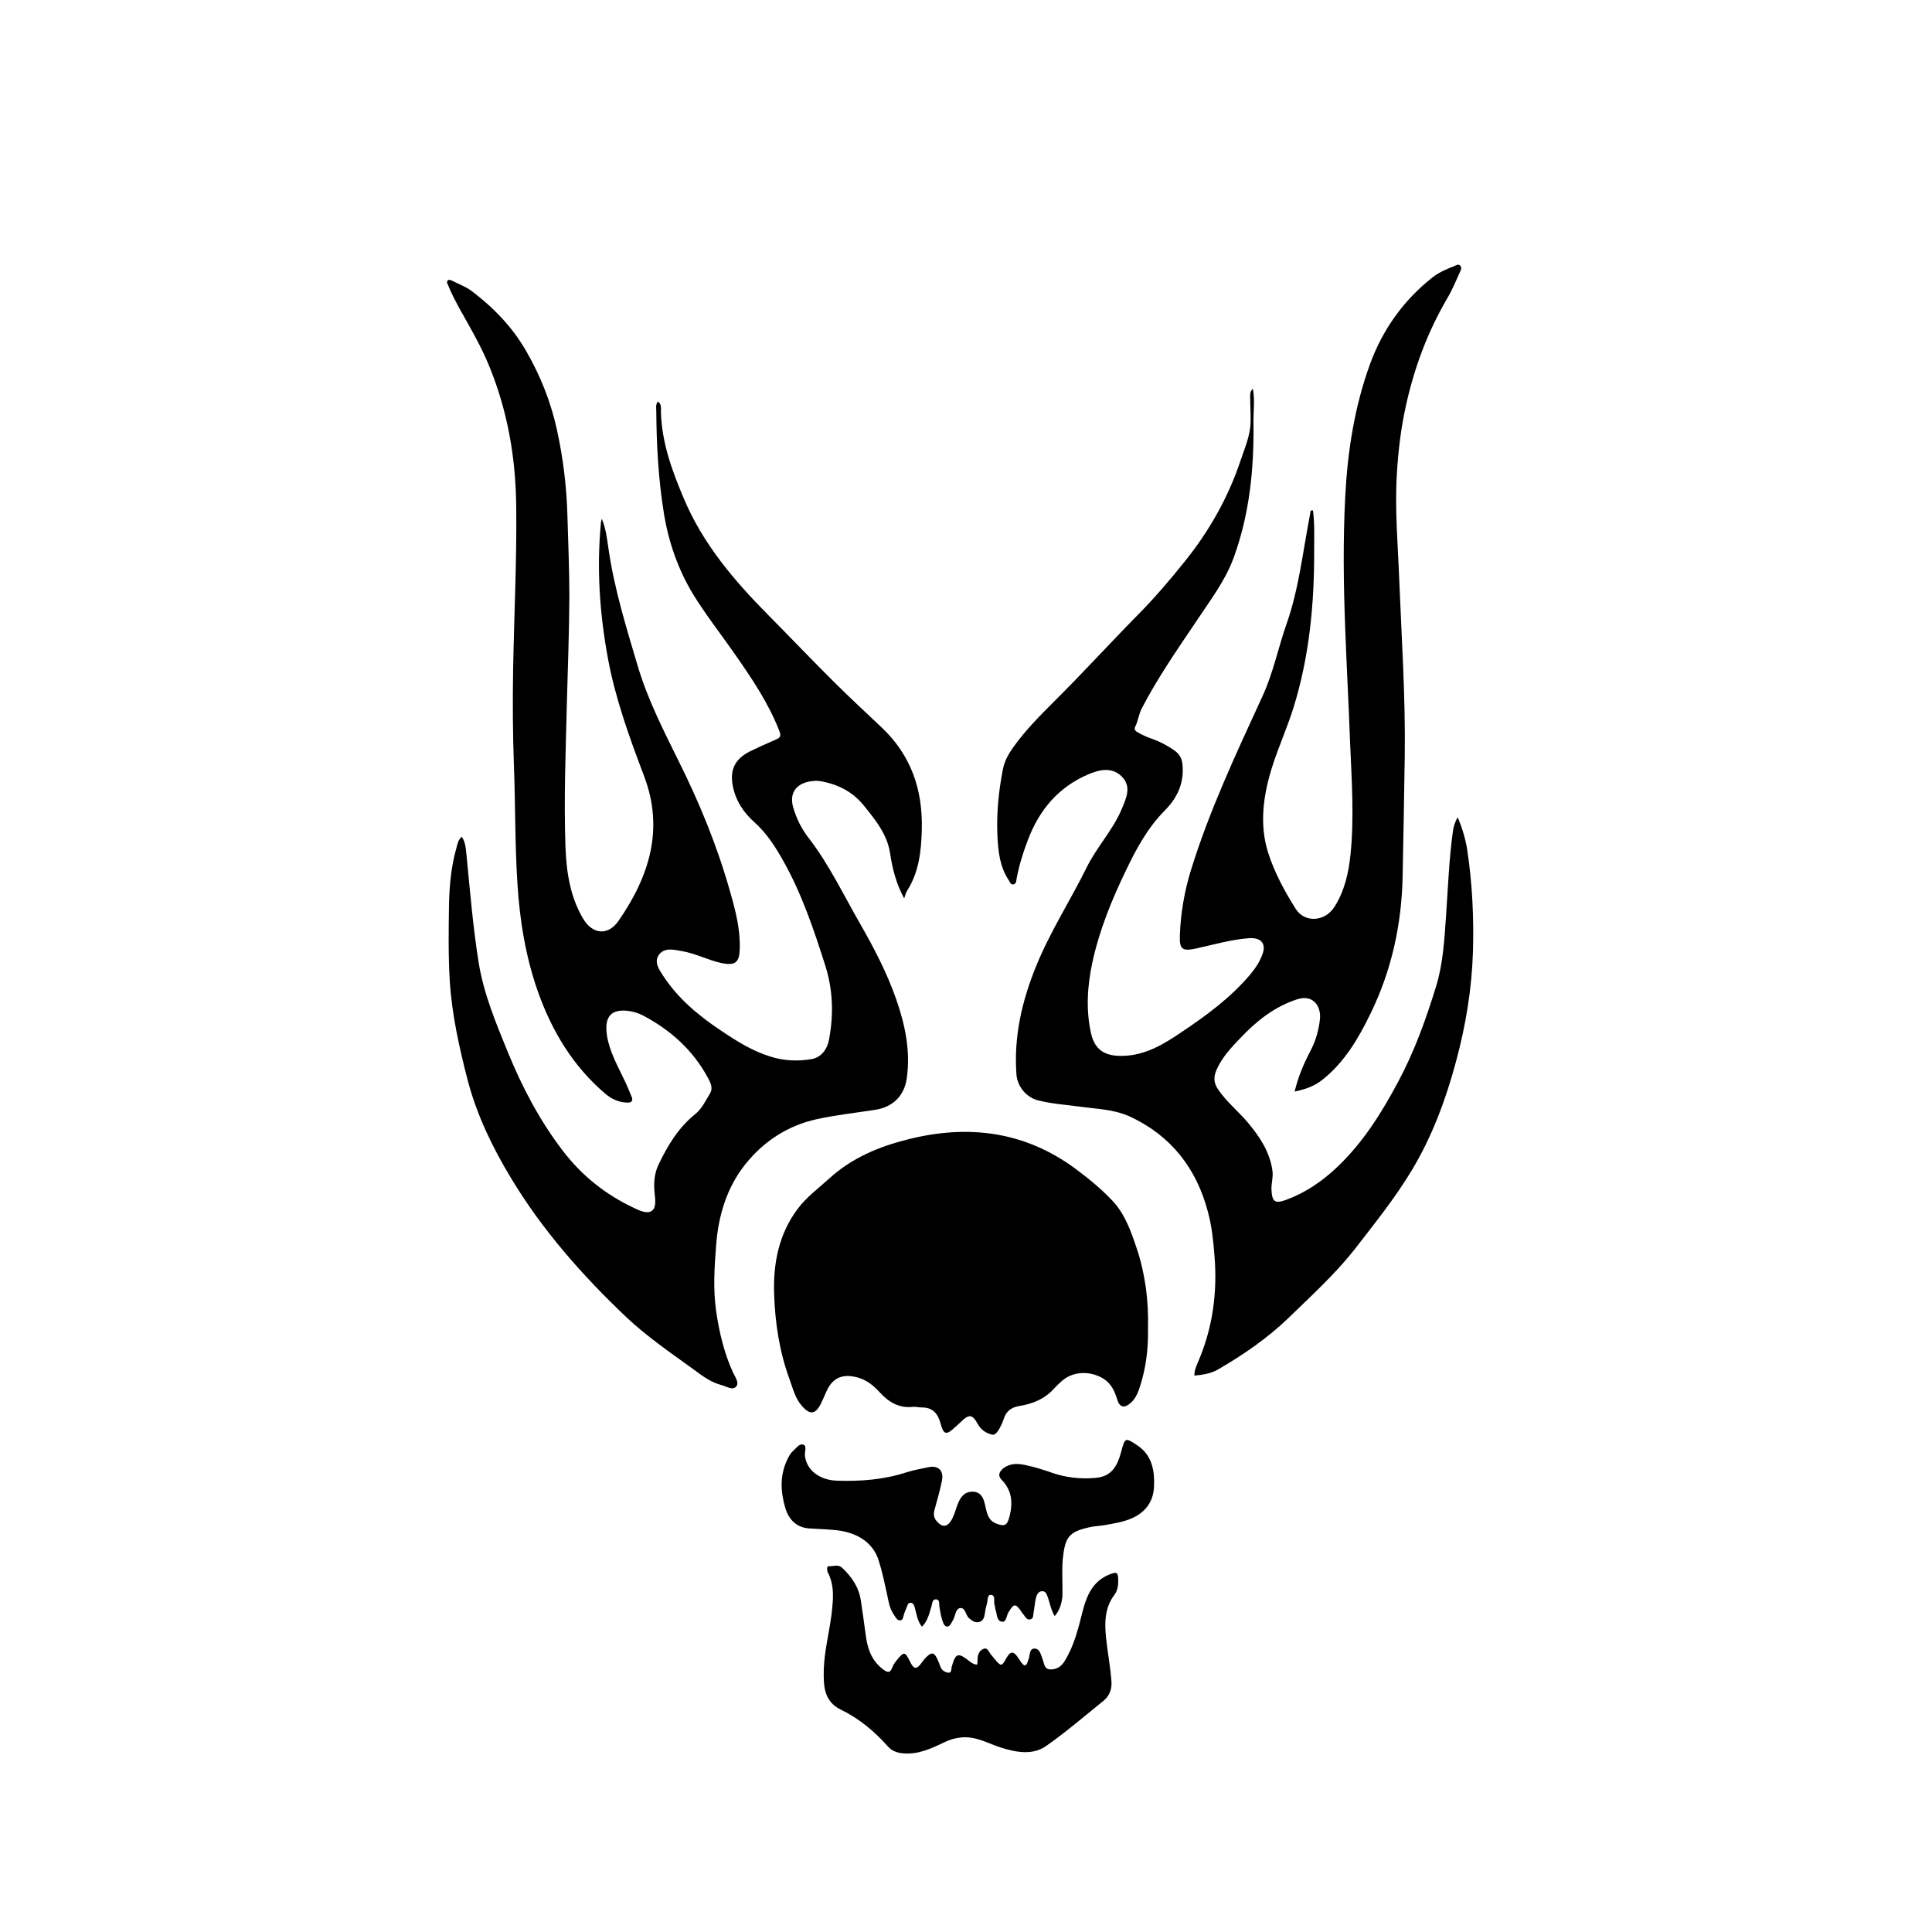 <?xml version="1.0" encoding="utf-8"?>
<!-- Generator: Adobe Illustrator 26.0.1, SVG Export Plug-In . SVG Version: 6.00 Build 0)  -->
<svg version="1.1" id="Слой_1" xmlns="http://www.w3.org/2000/svg" xmlns:xlink="http://www.w3.org/1999/xlink" x="0px" y="0px"
	 viewBox="0 0 1000 1000" style="enable-background:new 0 0 1000 1000;" xml:space="preserve">
<g>
	<path d="M311.5,268.5c2.2,5.5,2.7,10.4,3.4,15.2c3,21,9.3,41.2,15.3,61.4c5.1,17,13.1,32.7,20.9,48.5
		c10.9,21.8,20.1,44.2,26.7,67.6c2.8,9.7,5.4,19.6,5.1,29.9c-0.2,7.1-2.3,8.8-9.4,7.4c-7-1.5-13.4-5-20.5-6.2
		c-4.1-0.7-8.8-2-11.7,1.6c-3.1,3.9-0.2,7.9,2.1,11.4c7.7,11.7,18.3,20.5,29.9,28.2c8,5.4,16.1,10.5,25.5,13.4
		c7,2.2,14.1,2.5,21.2,1.3c5.2-0.9,8.2-5.2,9.1-10.1c2.4-12.8,2.1-25.6-1.9-38.2c-5.9-18.6-12.1-37-21.6-54
		c-4.1-7.3-8.6-14.5-15.1-20.3c-5.8-5.2-9.9-11.4-11.3-19.3c-1.4-7.9,1.2-13.5,9-17.4c4.5-2.2,9-4.2,13.6-6.2c2.3-1,2.5-2,1.5-4.6
		c-5.7-14.5-14.4-27.3-23.2-39.9c-7.1-10.2-14.9-20.1-21.4-30.7c-7.8-12.9-12.7-27.1-15.1-42c-2.8-17.4-3.8-35-3.9-52.6
		c0-1.6-0.5-3.3,0.8-5.1c2.2,1.5,1.5,4,1.6,5.8c0.5,15.6,5.7,29.9,11.7,44.1c9.9,23.7,26.1,42.7,43.8,60.6
		c11.6,11.7,22.9,23.6,34.6,35.2c7.8,7.7,15.8,15.2,23.8,22.7c15.6,14.6,21.8,32.7,21.1,53.9c-0.3,11-1.6,21.5-7.6,31
		c-0.7,1.1-0.9,2.3-1.5,3.9c-4.1-7.5-6.1-15.3-7.3-23.4c-1.5-9.9-7.8-17.5-13.8-24.9c-5.8-7.1-13.5-10.9-22.5-12.4
		c-1.9-0.3-3.7-0.1-5.4,0.2c-7.5,1.4-10.6,6.6-8.3,13.9c1.7,5.6,4.3,10.8,7.9,15.4c10.5,13.6,17.9,29.2,26.4,44
		c7.3,12.7,14.1,25.7,18.9,39.5c4.6,13.2,7.5,26.9,5.4,41.1c-1.3,8.8-7.2,14.6-16.1,16c-10.2,1.6-20.5,2.7-30.5,4.9
		c-15,3.3-27.5,11.5-36.9,23.3c-9.5,11.9-13.9,26.3-15.1,41.5c-0.9,11.6-1.7,23.1,0,34.7c1.6,10.9,4.1,21.5,8.7,31.6
		c1.1,2.4,3.3,5.2,1.7,7.2c-1.8,2.2-4.9,0.1-7.4-0.6c-5.5-1.4-9.9-4.6-14.3-7.9c-12.1-8.8-24.5-17.2-35.4-27.5
		c-22.7-21.6-43.4-45-59.6-72c-9.5-15.7-17.5-32.3-22.2-50c-4.4-17-8.3-34.2-9.4-51.9c-0.8-13.1-0.6-26.3-0.4-39.4
		c0.2-9.9,1.1-19.9,3.9-29.6c0.5-1.9,0.8-4,2.7-5.6c2.1,3,2.1,6.5,2.5,9.9c1.8,18.3,3.3,36.7,6.2,54.9c2.6,16.4,9,31.6,15.2,46.8
		c7.4,18.1,16.4,35.2,28.3,50.8c9.9,13,22.2,22.8,36.9,29.7c2.9,1.4,6.9,3.3,9.3,1.5c2.5-1.8,1.7-6,1.4-9.4
		c-0.5-5-0.1-10.1,2.1-14.6c4.7-9.8,10.2-19,18.9-26c3.5-2.8,5.5-7.1,7.8-10.9c1.5-2.6,0.2-5.3-1-7.6c-7.8-14.6-19.5-25.1-34-32.7
		c-2.2-1.1-4.7-1.9-7.1-2.2c-8.6-1.2-13,2.3-11.3,12.9c1.3,8.1,5.4,15.3,8.9,22.7c1.4,2.8,2.6,5.8,3.8,8.7c0.9,2.1,0.1,3.2-2.2,3.1
		c-4.3-0.1-7.9-1.7-11.3-4.5c-16.8-14.3-27.7-32.4-35-53c-6.4-18.2-9.4-36.9-10.6-56.1c-1.3-20.3-1-40.6-1.8-60.8
		c-0.6-16.8-0.7-33.6-0.4-50.3c0.5-27.8,1.9-55.5,1.6-83.3c-0.2-25.2-4.3-49.5-13.9-73c-4.1-10.1-9.5-19.4-14.8-28.8
		c-2.4-4.4-4.8-8.8-6.6-13.4c-0.3-0.7-0.9-1.5-0.2-2.3c0.7-0.7,1.6-0.2,2.3,0.1c3.4,1.7,7.1,3.1,10.1,5.3
		c11.3,8.6,21.1,18.6,28.3,31.2c7.4,12.8,12.8,26.5,15.9,40.8c3.2,14.6,5,29.5,5.4,44.5c0.4,13.9,1,27.9,1,41.8
		c-0.1,18.5-0.8,36.9-1.3,55.4c-0.6,24.8-1.6,49.6-0.7,74.4c0.5,12.7,2.4,25.6,9.2,36.9c4.8,8.1,12.8,8.8,18.2,1.1
		c15.9-22.9,23.8-47.5,13.2-75.2c-7.5-19.8-14.7-39.6-18.6-60.5c-4.3-23.2-5.9-46.5-3.7-70C310.9,270.6,311.2,270,311.5,268.5z"/>
	<path d="M679.6,264.2c0.9,7,0.6,14,0.6,21c0.1,27.5-2.5,54.7-10.7,81.1c-3.3,10.6-8,20.8-11.3,31.5c-4.4,14.3-6.4,29.1-1.8,43.6
		c3.3,10.3,8.5,19.9,14.3,29.1c4.7,7.3,15.1,6.6,20-1.1c5.2-8.2,7.3-17.4,8.3-26.9c2-19.4,0.6-38.9-0.2-58.3
		c-0.7-19.5-1.8-38.9-2.5-58.4c-0.9-23-1.2-46.1,0-69c1.2-23.2,4.8-46.3,12.8-68.3c6.5-17.8,17.2-32.9,32.2-44.8
		c3.4-2.7,7.4-4.4,11.5-6c0.9-0.4,1.9-1.1,2.8-0.4c1.1,0.9,0.7,2.2,0.2,3.2c-2.1,4.7-4.1,9.5-6.7,13.9c-10.2,17.4-17.1,36-21.4,55.6
		c-2.6,11.7-4,23.5-4.7,35.5c-1.1,18.7,0.6,37.2,1.3,55.8c1.2,29.9,3.2,59.8,2.8,89.8c-0.3,20.8-0.7,41.6-1.1,62.4
		c-0.5,25-5.7,48.8-16.7,71.3c-6.3,12.9-13.5,25.2-25.1,34.3c-4.1,3.2-8.6,4.7-14.1,5.9c1.9-8,4.9-14.8,8.3-21.3
		c2.7-5.1,4.2-10.7,4.8-16.2c0.7-6.9-3.7-13-12-10.2c-11.8,3.9-21,11.3-29.3,20.1c-4.7,4.9-9.4,9.9-12.2,16.3
		c-1.6,3.7-1.6,6.7,0.8,10.2c4.4,6.5,10.6,11.4,15.6,17.4c6,7.2,11.1,14.9,12.5,24.5c0.5,3.4-0.6,6.6-0.5,9.9
		c0.3,6.3,1.7,7.5,7.7,5.3c10-3.7,18.6-9.6,26.3-16.9c13.4-12.7,23.1-28.2,31.7-44.4c8.4-15.7,14.3-32.2,19.5-49.1
		c3.7-12,4.3-24.5,5.2-36.9c1-14.4,1.5-28.9,3.5-43.2c0.3-2.3,0.8-4.5,2.5-7.5c2.6,6.3,4.2,11.8,5,17.4c2.6,17.3,3.4,34.8,2.9,52.2
		c-0.6,19.2-3.7,38-8.7,56.6c-5.3,19.8-12.4,39-23,56.6c-8.6,14.3-19,27.2-29.2,40.4c-10.3,13.2-22.6,24.3-34.5,35.9
		c-10.9,10.5-23.4,19.1-36.5,26.7c-3.6,2.1-7.7,2.8-12.3,3.2c0-2.6,0.9-4.7,1.8-6.8c7.7-17.7,10.2-36.2,8.6-55.4
		c-0.6-7.7-1.4-15.3-3.4-22.6c-5.9-22.4-19-39.3-40.2-49.2c-8.4-3.9-17.7-4-26.8-5.3c-6.9-0.9-13.9-1.4-20.7-3.1
		c-6.2-1.5-10.9-7.1-11.4-13.5c-1.4-19.5,2.8-37.8,10.1-55.8c7.3-18,17.8-34.2,26.3-51.4c5.2-10.5,13.4-19.1,18-29.9
		c2.4-5.8,5.4-11.8,0.1-17.1c-5.1-5-11.4-3.6-17.3-1.1c-15.5,6.6-25.4,18.5-31.2,33.8c-2.5,6.5-4.6,13.2-5.9,20.1
		c-0.2,1.2-0.2,3-1.9,3.1c-1.3,0.1-1.6-1.5-2.3-2.4c-4.4-6.7-5.3-14.3-5.7-22c-0.6-11.8,0.5-23.6,2.8-35.2c0.8-4.3,3-8.1,5.5-11.6
		c6.2-8.7,13.7-16.2,21.2-23.7c14.7-14.6,28.7-30,43.3-44.8c8.7-8.8,16.6-18.1,24.3-27.7c12.5-15.6,22.2-32.7,28.6-51.7
		c2.2-6.6,5.1-13,5.3-20.1c0.1-4.4-0.2-8.9-0.2-13.3c0-1.2-0.2-2.6,1.4-4.1c1.1,6.3,0.2,12,0.3,17.6c0.3,23.8-2,47.2-10.2,69.7
		c-4.3,11.9-11.9,21.8-18.8,32.2c-10.1,15-20.5,29.9-28.9,46.1c-1.5,3-1.8,6.3-3.3,9.3c-0.9,1.7,0.5,2.5,1.5,3.1
		c2,1.1,4.1,2.1,6.3,2.9c4.4,1.5,8.6,3.6,12.4,6.3c2.5,1.7,3.9,4,4.2,7c1.1,9.5-2.5,17.4-8.9,23.9c-9,9-14.9,19.9-20.3,31.2
		c-7.4,15.3-13.8,31-17.4,47.7c-2.6,12.1-3.4,24.4-0.7,36.6c2.2,9.8,8.6,12,17,11.7c11.3-0.4,20.6-6,29.6-12.1
		c13-8.7,25.6-17.9,35.8-30c2.7-3.2,5-6.7,6.4-10.6c2-5.6-1-8.6-7-8.2c-9.3,0.7-18.2,3.3-27.2,5.3c-7.3,1.6-8.9,0.6-8.6-6.8
		c0.4-11.3,2.3-22.5,5.6-33.3c9.6-31.2,23.5-60.7,37.1-90.3c5.6-12.1,8.2-25.3,12.6-37.8c6.3-18,8.3-36.9,11.9-55.5
		c0.2-1,0.3-1.9,0.5-2.9C678.8,264.2,679.2,264.2,679.6,264.2z"/>
	<path d="M594.2,687.7c0.2,10.6-1.1,21.3-4.7,31.6c-0.9,2.5-2.1,4.9-4.1,6.7c-3.4,3.1-5.9,2.6-7.2-1.8c-1.5-5-3.6-9-8.7-11.5
		c-6.5-3.2-14.6-2.7-20,2.2c-1.4,1.2-2.7,2.5-3.9,3.8c-4.9,5.5-11.3,8-18.3,9.1c-4,0.7-6.6,2.8-7.8,6.7c-0.3,1-0.7,1.9-1.1,2.8
		c-1.1,2.3-2.8,5.6-4.7,5.3c-2.7-0.5-5.8-2.3-7.4-5.2c-3.1-5.6-4.7-5.7-9.4-1c-0.9,0.9-2,1.8-3,2.7c-4,3.8-5.6,3.4-7-2.1
		c-1.4-5.3-4.1-8.6-9.9-8.5c-1.5,0-3-0.5-4.5-0.3c-7.4,0.8-12.8-2.7-17.4-7.8c-3.8-4.2-8.2-7.2-13.9-8c-6-0.9-10.3,1.4-13,6.9
		c-1.1,2.2-2,4.6-3.1,6.8c-2.9,6.1-5.9,6.5-10.2,1.4c-3.4-3.9-4.5-8.9-6.2-13.5c-5.2-14.1-7.5-29-8-43.9
		c-0.6-15.8,2.3-31.2,12.1-44.3c4.5-6.1,10.8-10.7,16.4-15.8c11.7-10.7,25.9-16.6,40.9-20.3c31-7.8,60.2-4.2,86.5,15.2
		c6.8,5.1,13.4,10.4,19.2,16.6c6.6,7,9.7,16.1,12.7,25.1c2.2,6.5,3.6,13.2,4.6,19.9C594,673.4,594.4,680.4,594.2,687.7z"/>
	<path d="M545.9,836.5c-2-3.3-2.4-6.6-3.5-9.6c-0.6-1.6-1-3.4-3.1-3.3c-1.9,0.1-2.7,1.9-3.1,3.5c-0.6,2.4-0.7,4.9-1.2,7.4
		c-0.3,1.4,0.1,3.3-1.8,3.7c-1.7,0.4-2.5-1.3-3.4-2.5c-0.4-0.5-0.9-1-1.2-1.6c-3-4.3-3.8-4.2-6.6,0.4c-1.1,1.7-1,5.3-3.4,4.9
		c-2.8-0.4-2.5-3.9-3.3-6.2c-0.3-0.8-0.2-1.7-0.5-2.4c-0.7-1.8,0.8-5.2-2-5.3c-1.9-0.1-1.5,3.3-2.1,5.1c-0.5,1.6-0.8,3.2-1,4.9
		c-0.3,1.9-0.9,3.6-3.1,4.1c-2,0.4-3.4-0.7-4.9-1.9c-2-1.6-1.9-6-5-5.3c-2.2,0.5-2.2,4.2-3.5,6.3c-0.8,1.3-1.5,3.2-2.9,3.2
		c-1.8-0.1-2.2-2.3-2.7-3.7c-0.7-2.2-1-4.5-1.4-6.8c-0.2-1.4,0.3-3.4-1.7-3.6c-2-0.1-1.9,2.1-2.3,3.4c-1.2,3.8-1.9,7.7-5,10.8
		c-2.3-2.8-2.8-6.5-3.7-9.9c-0.3-1.2-0.8-2.4-2.1-2.5c-1.5-0.1-1.7,1.3-2.1,2.4c-0.5,1.1-0.9,2.1-1.3,3.2c-0.5,1.3-0.4,3.5-2.2,3.5
		c-1.5,0-2.3-1.7-3.1-2.9c-2.3-3.2-2.8-7-3.6-10.8c-1.3-5.8-2.5-11.7-4.3-17.3c-3-9.7-11.9-14.9-23.2-15.8
		c-4.3-0.4-8.6-0.5-12.9-0.8c-6.8-0.5-10.6-5-12.3-10.8c-2.4-8.3-2.8-16.7,1.1-24.8c0.8-1.7,1.6-3.3,3-4.5c1.6-1.4,3.2-3.9,5.2-3.3
		c2.1,0.7,0.8,3.5,0.9,5.4c0.6,7.6,7.4,13,16.6,13.3c12.2,0.4,24.2-0.5,35.9-4.3c3.8-1.2,7.7-1.9,11.6-2.7c4.9-1,7.8,1.7,6.9,6.7
		c-1,5.2-2.5,10.3-3.9,15.4c-0.5,1.9-0.5,3.7,0.7,5.3c3.2,4.2,6.2,3.9,8.6-1c1.2-2.4,1.8-5,2.8-7.5c1.4-3.4,3.3-6.2,7.6-6.2
		c4.5,0.1,5.7,3.4,6.5,7c0.9,3.9,1.4,7.9,6,9.6c4.3,1.6,5.5,0.6,6.6-3.7c1.8-7.1,1.4-13.4-4-19c-2.4-2.4-1.1-4.6,1.2-6.3
		c3.4-2.4,7.3-2.2,11-1.4c4.7,1,9.3,2.4,13.8,4c7.2,2.5,14.6,3.3,22.1,2.7c7.6-0.6,11.3-4.4,13.7-13.5c2-7.5,2.1-7.6,8.5-3.3
		c7.7,5.2,8.9,13.3,8.5,21.6c-0.4,7.3-4.2,12.7-11.1,15.9c-4.6,2.1-9.5,2.8-14.4,3.7c-2.5,0.4-5,0.5-7.4,1
		c-11.3,2.4-13.1,5.2-14.3,16.5c-0.6,6.4,0,12.9-0.2,19.4C549.5,829.7,548.7,833.3,545.9,836.5z"/>
	<path d="M505.8,861.6c0.1-0.9,0.2-1.7,0.2-2.5c-0.1-2.6,0.9-4.9,3.2-5.7c2.1-0.8,2.7,2,3.9,3.2c0.7,0.7,1.2,1.6,1.9,2.3
		c3.1,3.7,3.5,3.7,5.8-0.5c2.2-3.9,3.8-4,6.2-0.3c0.6,0.8,1.1,1.7,1.7,2.5c1.6,2.1,2.6,1.7,3.3-0.7c0.1-0.5,0.3-0.9,0.5-1.4
		c0.6-2,0.3-5.1,2.8-5.2c2.9-0.1,3.4,3.1,4.3,5.4c0.9,2.2,0.8,5.4,4.2,5.4c3.2,0,5.6-1.6,7.3-4.4c5-8.1,7.1-17.2,9.4-26.2
		c2.1-8,5.3-15.1,13.6-18.5c4-1.6,4.6-1.3,4.7,2.9c0,2.7-0.3,5.3-2,7.6c-5.1,6.8-5.1,14.5-4.3,22.4c0.8,7.6,2.3,15.1,2.8,22.7
		c0.2,4.1-1.2,7.3-4.1,9.7c-9.8,7.9-19.4,16.2-29.7,23.4c-6.8,4.8-15,3.4-22.6,1.1c-7.1-2.1-13.5-6.3-21.4-5.5
		c-3.1,0.3-5.8,1.1-8.5,2.4c-6.9,3.3-13.8,6.6-21.8,5.8c-2.9-0.3-5.5-1.2-7.5-3.4c-7-7.9-15-14.6-24.5-19.2c-9-4.4-9-12.7-8.8-21
		c0.3-9.3,2.7-18.4,3.9-27.6c0.9-7.6,1.9-15.2-1.8-22.4c-0.6-1.1-0.4-3.2,0.1-3.2c2.5,0.2,5.1-1.3,7.4,0.9c5,4.7,8.6,10.1,9.6,17
		c0.9,5.9,1.7,11.8,2.5,17.7c0.9,7.1,3.1,13.5,9.3,18c2.2,1.6,3.4,1.5,4.4-1.1c0.5-1.4,1.4-2.7,2.3-3.8c3.8-4.7,4.4-4.6,6.9,0.6
		c2,4.1,3.4,4.3,6,0.7c0.5-0.7,1-1.3,1.5-2c3.8-4.1,5.1-3.8,7.2,1.2c0.5,1.2,0.9,2.5,1.5,3.7c0.8,1.3,2.4,2.1,3.7,2.2
		c1.8,0.1,1.4-1.9,1.7-3.1c2.1-7.2,3.2-7.6,9.5-2.6C503.1,860.8,504.2,861.6,505.8,861.6z"/>
</g>
</svg>
